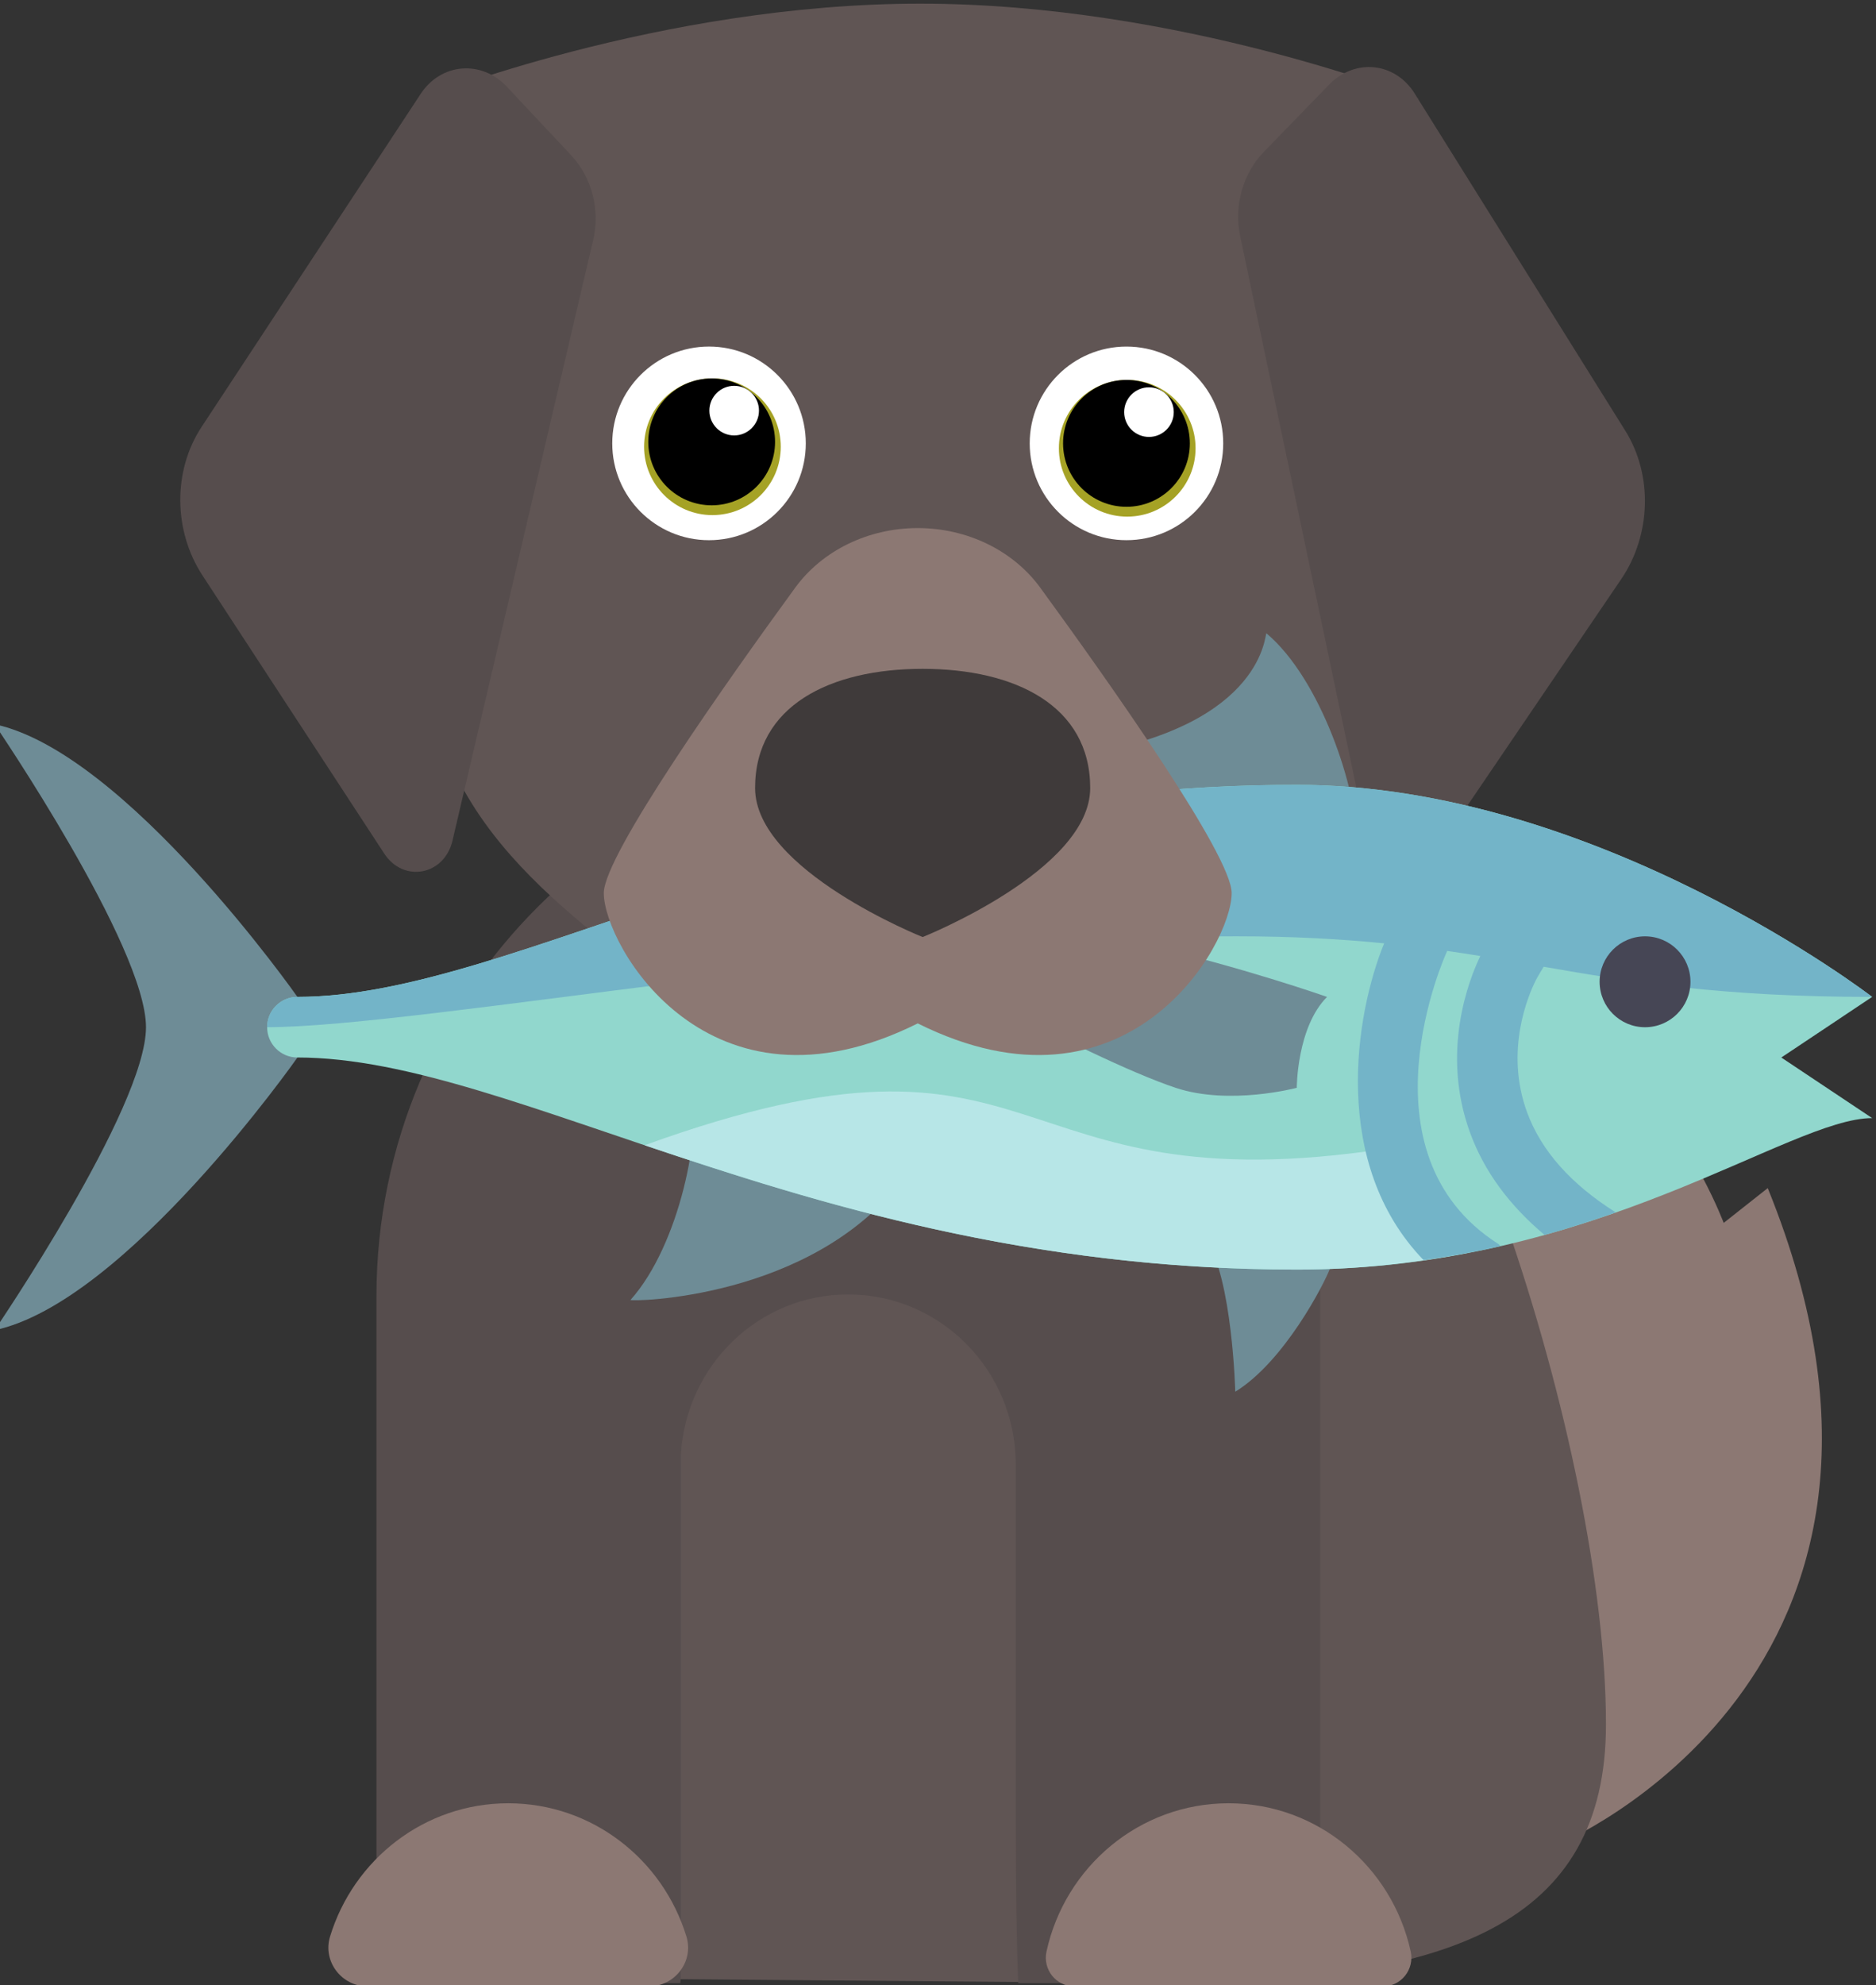<?xml version="1.0" encoding="utf-8"?>
<!-- Generator: Adobe Illustrator 17.0.0, SVG Export Plug-In . SVG Version: 6.00 Build 0)  -->
<!DOCTYPE svg PUBLIC "-//W3C//DTD SVG 1.1//EN" "http://www.w3.org/Graphics/SVG/1.1/DTD/svg11.dtd">
<svg version="1.1" id="Layer_1" xmlns="http://www.w3.org/2000/svg" xmlns:xlink="http://www.w3.org/1999/xlink" x="0px" y="0px"
	 width="156px" height="165px" viewBox="0 0 156 165" enable-background="new 0 0 156 165" xml:space="preserve">
<rect x="0" y="0" width="156" height="165" fill="#333333" stroke="none"/>
<g>
	<path fill="#8C7873" d="M129.5,153.337c0,0,33.954-14.04,17.498-54.586l-3.664,2.892c0,0-9.432-25.528-30.293-17.869
		l-14.537,26.165l18.421,7.021L129.5,153.337z"/>
	<path fill="#605554" d="M105.345,66.477L50.072,97.611v66.841l46.649,0.38c23.865,0,36.824-4.953,36.824-21.513
		C133.545,120.866,120.535,79.61,105.345,66.477z"/>
	<path fill="#564D4D" d="M56.574,164.832c0.028-0.289,0.046-0.601,0.046-0.956v-42.961c0.424-7.431,6.478-13.327,13.905-13.327
		c7.671,0,13.889,6.284,13.943,14.055v30.055c0,5.35,0.069,9.672,0.201,13.133h25.115V61.995H77.052
		c-25.266,0-45.748,20.482-45.748,45.748v57.089H56.574z"/>
	<path fill="#8C7873" d="M53.969,165.099c2.155,0,3.741-2.077,3.112-4.138c-1.959-6.417-7.851-11.079-14.818-11.079
		c-6.967,0-12.859,4.662-14.818,11.079c-0.629,2.061,0.957,4.138,3.112,4.138H53.969z"/>
	<path fill="#8C7873" d="M115.002,165.099c1.519,0,2.63-1.411,2.306-2.895c-1.541-7.049-7.734-12.322-15.143-12.322
		c-7.409,0-13.603,5.272-15.143,12.322c-0.324,1.484,0.787,2.895,2.306,2.895H115.002z"/>
	<path fill="#605554" d="M76.519,0.304c-21.69,0-41.408,7.907-41.408,7.907v43.488c0,15.814,10.352,22.98,21.69,31.628h39.436
		c11.338-8.648,21.69-15.814,21.69-31.628V8.211C117.927,8.211,98.209,0.304,76.519,0.304z"/>
	<path fill="#605554" d="M82.435,97.13H70.604c-8.712,0-15.775-7.063-15.775-15.775V65.581h43.38v15.775
		C98.209,90.067,91.147,97.13,82.435,97.13z"/>
	<path fill="#564D4D" d="M49.328,19.941L37.627,69.872c-0.677,2.887-4.07,3.529-5.676,1.074L16.839,47.831
		c-2.434-3.723-2.466-8.715-0.08-12.341L34.985,7.798c1.689-2.567,5.052-2.842,7.167-0.587l5.354,5.709
		C49.215,14.741,49.914,17.437,49.328,19.941z"/>
	<path fill="#564D4D" d="M103.125,19.621l10.571,50.145c0.611,2.9,3.969,3.608,5.616,1.184l15.501-22.813
		c2.497-3.674,2.634-8.664,0.34-12.335L117.63,7.762c-1.624-2.599-4.959-2.94-7.108-0.727l-5.44,5.602
		C103.347,14.426,102.595,17.107,103.125,19.621z"/>
	<circle fill="#FFFFFF" cx="58.959" cy="36.852" r="8.047"/>
	<circle fill="#FFFFFF" cx="93.672" cy="36.852" r="8.046"/>
	<circle fill="#A5A225" cx="93.735" cy="37.256" r="5.683"/>
	<circle cx="93.671" cy="36.852" r="5.271"/>
	<circle fill="#FFFFFF" cx="95.543" cy="34.254" r="2.062"/>
	<circle fill="#A5A225" cx="59.243" cy="37.131" r="5.683"/>
	<circle cx="59.179" cy="36.728" r="5.271"/>
	<circle fill="#FFFFFF" cx="61.051" cy="34.129" r="2.062"/>
	<g>
		<g>
			<path fill="#6E8C96" d="M57.469,90.415c0.944,3.463-0.944,13.063-5.036,17.628c-0.149,0.166,15.109,0,22.664-10.073
				L57.469,90.415z"/>
			<path fill="#6E8C96" d="M100.279,103.006c2.204,3.227,2.44,12.67,2.44,12.67c4.092-2.518,7.397-8.971,7.874-10.234
				L100.279,103.006z"/>
			<path fill="#6E8C96" d="M112.87,70.269c0-4.722-3.069-13.85-7.555-17.628c-0.16-0.135,0,7.555-15.109,10.073
				c-13.85,2.308-12.591,7.555-12.591,7.555S66.703,60.196,59.987,60.196c0,0,7.135,6.505,2.518,15.109L112.87,70.269z"/>
			<path fill="#6E8C96" d="M-0.451,60.196c0,0,12.591,18.467,12.591,25.183c0,6.715-12.591,25.183-12.591,25.183
				c10.912-2.309,25.183-22.664,25.183-22.664V82.86C24.732,82.86,10.461,62.504-0.451,60.196z"/>
		</g>
		<path fill="#91D7CD" d="M155.68,82.86c0,0-22.874-17.628-47.847-17.628c-39.87,0-64.842,17.626-83.099,17.628h-0.002
			c-1.391,0-2.518,1.127-2.518,2.518c0,1.391,1.128,2.518,2.518,2.518l0,0c18.257,0,43.23,17.628,83.102,17.628
			c24.972,0,40.922-12.591,47.847-12.591l-7.555-5.036L155.68,82.86z"/>
		<path fill="#B7E6E7" d="M107.834,105.524c5.147,0,9.888-0.553,14.268-1.402l-6.714-8.671
			c-32.737,5.036-27.701-12.591-61.786-0.263C67.992,100.039,85.591,105.524,107.834,105.524z"/>
		<path fill="#73B4C8" d="M126.981,92.438c-1.864-5.093,0.088-9.685,0.733-10.971c0.159-0.317,0.416-0.71,0.649-1.115
			c7.219,1.255,14.766,2.507,27.317,2.507c0,0-22.874-17.628-47.847-17.628c-39.87,0-64.842,17.626-83.099,17.628h-0.003
			c-1.391,0-2.518,1.127-2.518,2.518c12.591,0,52.883-7.555,80.584-7.555c4.774,0,8.739,0.231,12.302,0.584
			c-2.41,5.896-4.469,18.313,3.285,26.335c2.211-0.317,4.355-0.699,6.388-1.165c-0.065-0.052-0.096-0.129-0.168-0.175
			c-11.876-7.572-4.382-24.125-4.294-24.285c0.014-0.026,0.012-0.054,0.025-0.08c0.938,0.135,1.857,0.275,2.762,0.421
			c-0.953,1.983-3.311,7.975-0.845,14.712c1.172,3.198,3.265,6.02,6.187,8.476c2.085-0.579,4.046-1.217,5.922-1.875
			C130.643,98.432,128.157,95.647,126.981,92.438z"/>
		<path fill="#6E8C96" d="M72.578,77.824c-0.138,0.076,17.628,10.073,25.183,12.591c4.482,1.494,10.073,0,10.073,0
			s0-5.036,2.518-7.555C110.352,82.86,81.786,72.787,72.578,77.824z"/>
		<circle fill="#464655" cx="136.794" cy="81.602" r="3.777"/>
	</g>
	<path fill="#8C7873" d="M76.315,43.891L76.315,43.891c-4.101,0-7.925,1.853-10.187,4.953c-5.667,7.766-15.919,22.248-15.919,25.383
		c0,4.334,8.702,19.502,26.106,10.835c17.404,8.668,26.106-6.501,26.106-10.835c0-3.136-10.251-17.617-15.919-25.383
		C84.24,45.744,80.417,43.891,76.315,43.891z"/>
	<path fill="#3F3A3A" d="M90.656,65.499c0,6.84-13.933,12.385-13.933,12.385S62.79,72.34,62.79,65.499
		c0-6.84,6.238-9.908,13.933-9.908S90.656,58.659,90.656,65.499z"/>
</g>
</svg>
